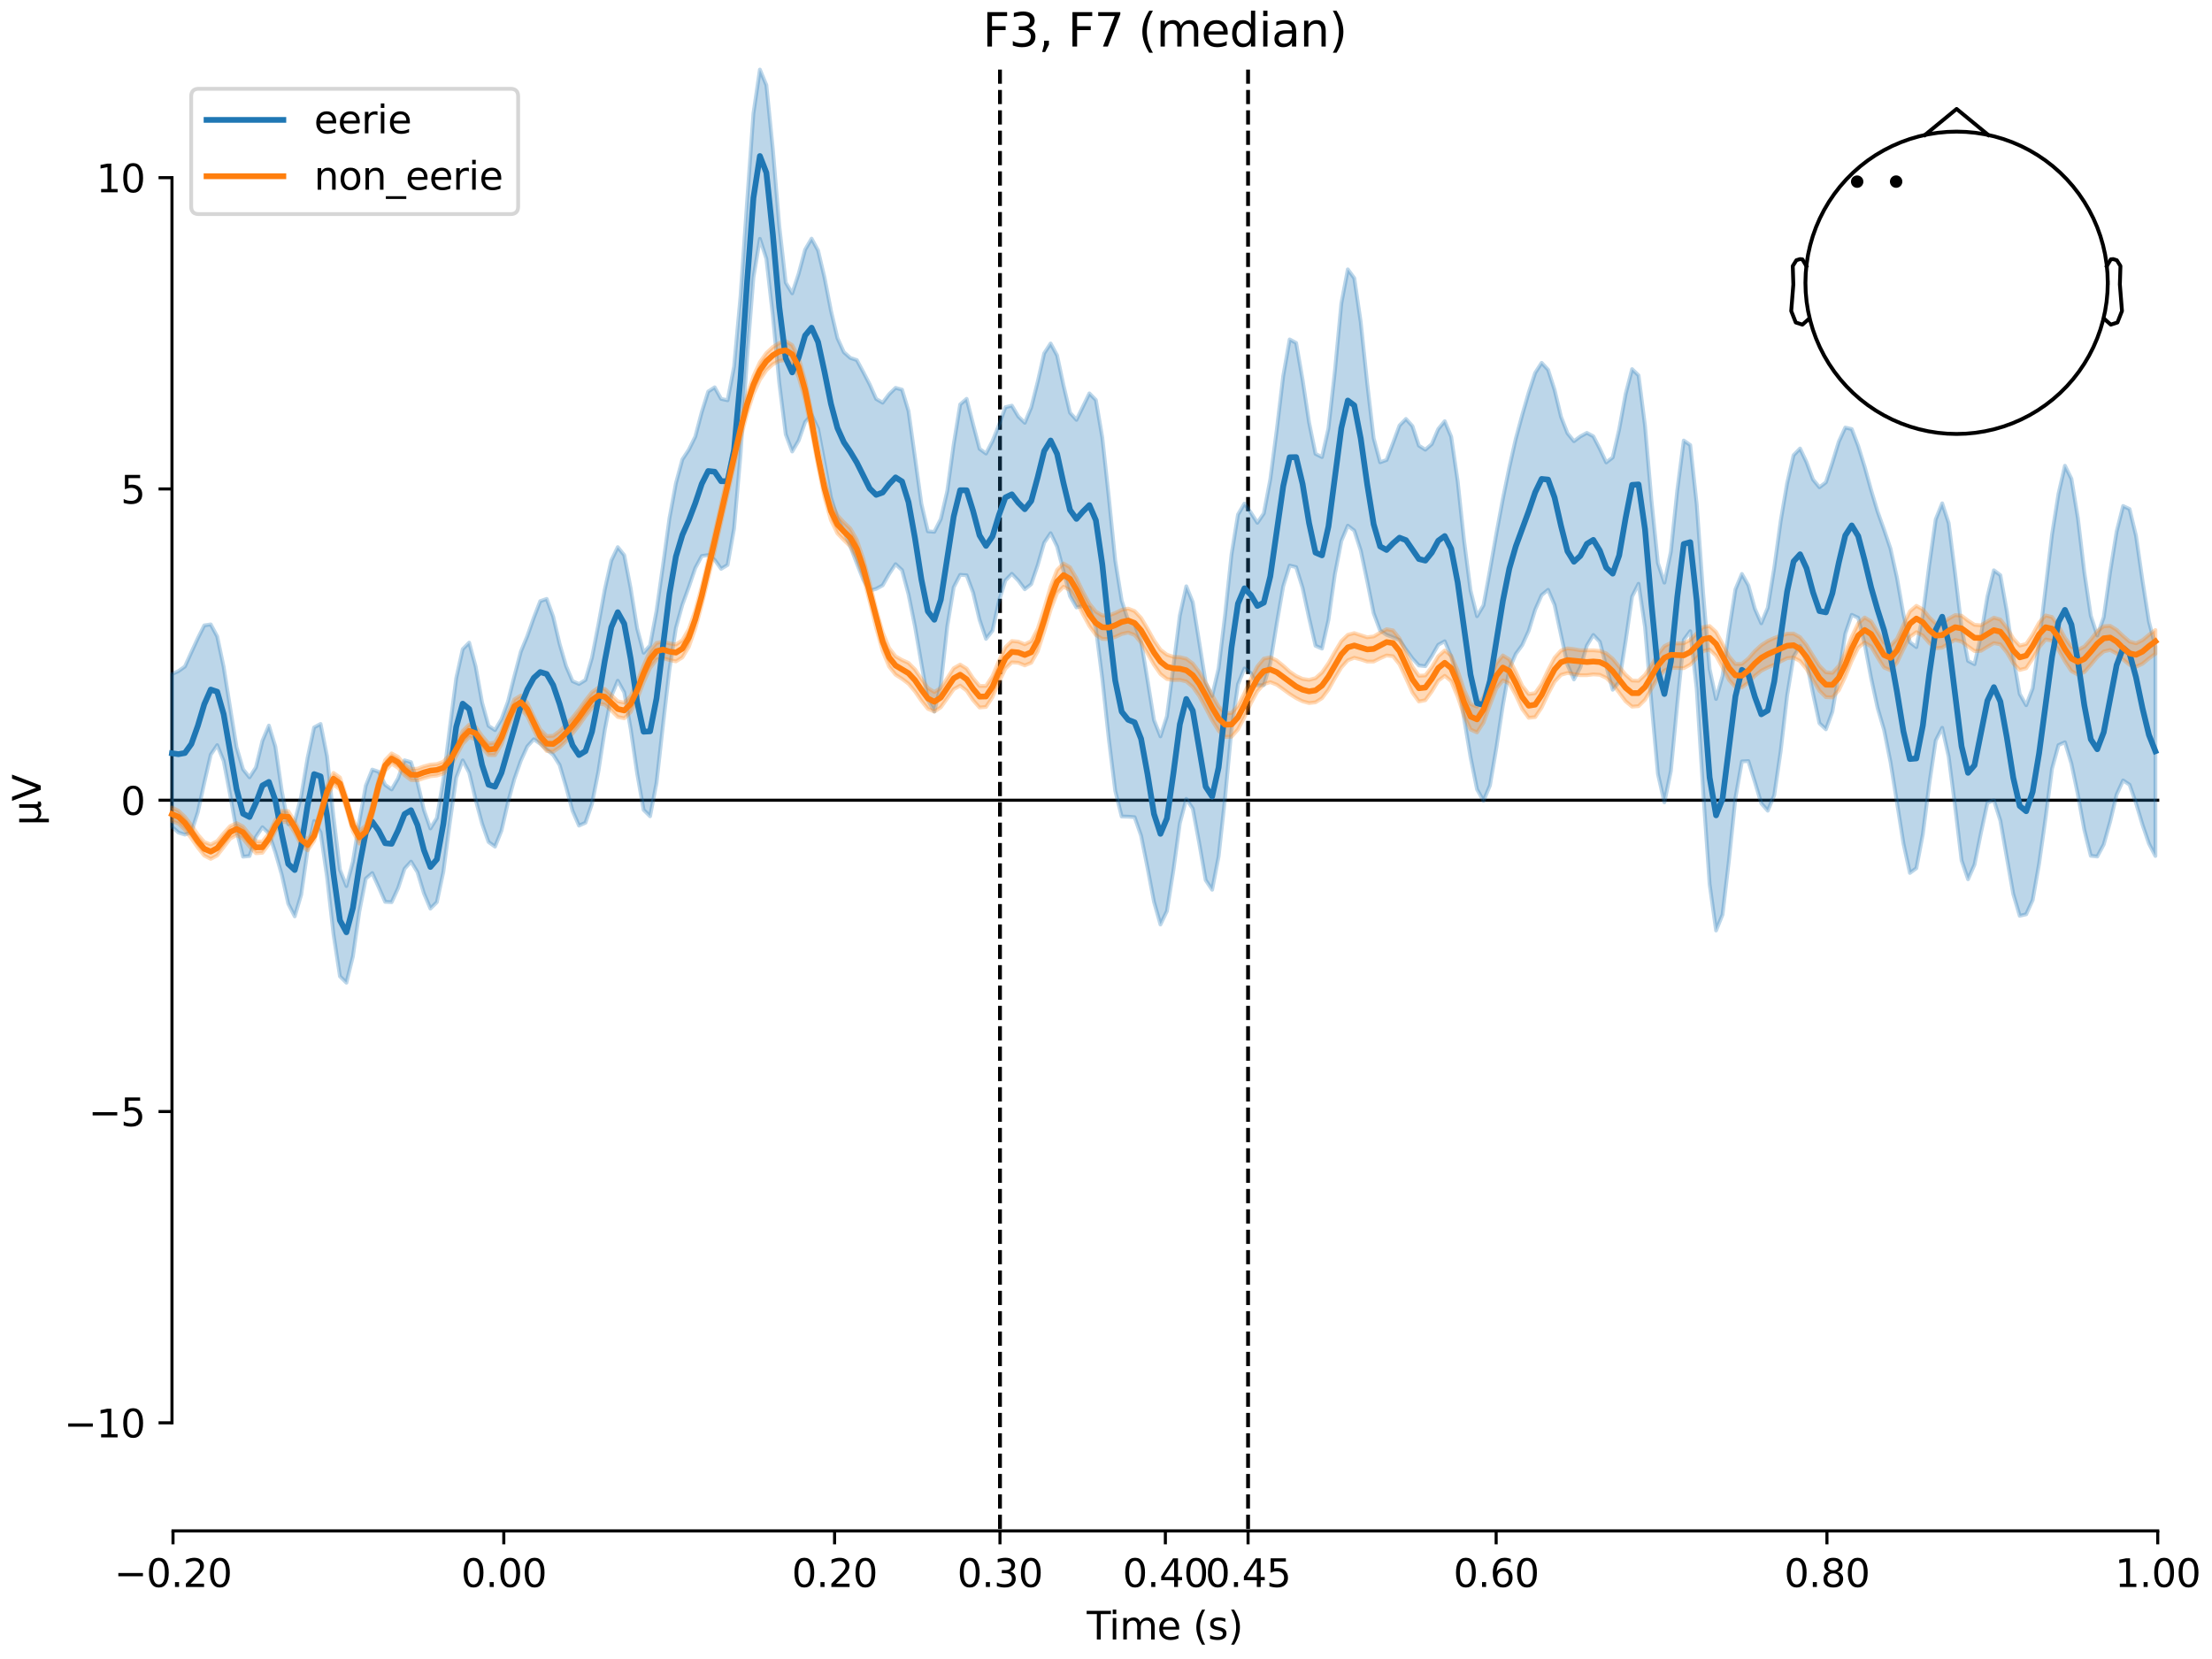 <?xml version="1.0" encoding="utf-8" standalone="no"?>
<!DOCTYPE svg PUBLIC "-//W3C//DTD SVG 1.1//EN"
  "http://www.w3.org/Graphics/SVG/1.1/DTD/svg11.dtd">
<svg xmlns:xlink="http://www.w3.org/1999/xlink" width="576pt" height="432pt" viewBox="0 0 576 432" xmlns="http://www.w3.org/2000/svg" version="1.1">
 <defs>
  <style type="text/css">*{stroke-linejoin: round; stroke-linecap: butt}</style>
 </defs>
 <g id="figure_1">
  <g id="patch_1">
   <path d="M 0 432 
L 576 432 
L 576 0 
L 0 0 
z
" style="fill: #ffffff"/>
  </g>
  <g id="axes_1">
   <g id="patch_2">
    <path d="M 44.783 398.644 
L 561.867 398.644 
L 561.867 18.118 
L 44.783 18.118 
L 44.783 398.644 
z
" style="fill: none; opacity: 0"/>
   </g>
   <g id="patch_3">
    <path d="M 44.783 370.491 
L 44.783 46.271 
" style="fill: none; stroke: #000000; stroke-width: 0.8; stroke-linejoin: miter; stroke-linecap: square"/>
   </g>
   <g id="LineCollection_1">
    <path d="M 260.392 18.118 
L 260.392 398.644 
" clip-path="url(#p247a72146e)" style="fill: none; stroke-dasharray: 3.7,1.6; stroke-dashoffset: 0; stroke: #000000"/>
    <path d="M 324.994 18.118 
L 324.994 398.644 
" clip-path="url(#p247a72146e)" style="fill: none; stroke-dasharray: 3.7,1.6; stroke-dashoffset: 0; stroke: #000000"/>
   </g>
   <g id="matplotlib.axis_1">
    <g id="xtick_1">
     <g id="line2d_1">
      <defs>
       <path id="mdd93144494" d="M 0 0 
L 0 3.5 
" style="stroke: #000000; stroke-width: 0.8"/>
      </defs>
      <g>
       <use xlink:href="#mdd93144494" x="45.052" y="398.644" style="stroke: #000000; stroke-width: 0.8"/>
      </g>
     </g>
     <g id="text_1">
      <!-- −0.20 -->
      <g transform="translate(29.73 413.242) scale(0.1 -0.1)">
       <defs>
        <path id="DejaVuSans-2212" d="M 678 2272 
L 4684 2272 
L 4684 1741 
L 678 1741 
L 678 2272 
z
" transform="scale(0.016)"/>
        <path id="DejaVuSans-30" d="M 2034 4250 
Q 1547 4250 1301 3770 
Q 1056 3291 1056 2328 
Q 1056 1369 1301 889 
Q 1547 409 2034 409 
Q 2525 409 2770 889 
Q 3016 1369 3016 2328 
Q 3016 3291 2770 3770 
Q 2525 4250 2034 4250 
z
M 2034 4750 
Q 2819 4750 3233 4129 
Q 3647 3509 3647 2328 
Q 3647 1150 3233 529 
Q 2819 -91 2034 -91 
Q 1250 -91 836 529 
Q 422 1150 422 2328 
Q 422 3509 836 4129 
Q 1250 4750 2034 4750 
z
" transform="scale(0.016)"/>
        <path id="DejaVuSans-2e" d="M 684 794 
L 1344 794 
L 1344 0 
L 684 0 
L 684 794 
z
" transform="scale(0.016)"/>
        <path id="DejaVuSans-32" d="M 1228 531 
L 3431 531 
L 3431 0 
L 469 0 
L 469 531 
Q 828 903 1448 1529 
Q 2069 2156 2228 2338 
Q 2531 2678 2651 2914 
Q 2772 3150 2772 3378 
Q 2772 3750 2511 3984 
Q 2250 4219 1831 4219 
Q 1534 4219 1204 4116 
Q 875 4013 500 3803 
L 500 4441 
Q 881 4594 1212 4672 
Q 1544 4750 1819 4750 
Q 2544 4750 2975 4387 
Q 3406 4025 3406 3419 
Q 3406 3131 3298 2873 
Q 3191 2616 2906 2266 
Q 2828 2175 2409 1742 
Q 1991 1309 1228 531 
z
" transform="scale(0.016)"/>
       </defs>
       <use xlink:href="#DejaVuSans-2212"/>
       <use xlink:href="#DejaVuSans-30" transform="translate(83.789 0)"/>
       <use xlink:href="#DejaVuSans-2e" transform="translate(147.412 0)"/>
       <use xlink:href="#DejaVuSans-32" transform="translate(179.199 0)"/>
       <use xlink:href="#DejaVuSans-30" transform="translate(242.822 0)"/>
      </g>
     </g>
    </g>
    <g id="xtick_2">
     <g id="line2d_2">
      <g>
       <use xlink:href="#mdd93144494" x="131.188" y="398.644" style="stroke: #000000; stroke-width: 0.8"/>
      </g>
     </g>
     <g id="text_2">
      <!-- 0.00 -->
      <g transform="translate(120.055 413.242) scale(0.1 -0.1)">
       <use xlink:href="#DejaVuSans-30"/>
       <use xlink:href="#DejaVuSans-2e" transform="translate(63.623 0)"/>
       <use xlink:href="#DejaVuSans-30" transform="translate(95.41 0)"/>
       <use xlink:href="#DejaVuSans-30" transform="translate(159.033 0)"/>
      </g>
     </g>
    </g>
    <g id="xtick_3">
     <g id="line2d_3">
      <g>
       <use xlink:href="#mdd93144494" x="217.324" y="398.644" style="stroke: #000000; stroke-width: 0.8"/>
      </g>
     </g>
     <g id="text_3">
      <!-- 0.20 -->
      <g transform="translate(206.191 413.242) scale(0.1 -0.1)">
       <use xlink:href="#DejaVuSans-30"/>
       <use xlink:href="#DejaVuSans-2e" transform="translate(63.623 0)"/>
       <use xlink:href="#DejaVuSans-32" transform="translate(95.41 0)"/>
       <use xlink:href="#DejaVuSans-30" transform="translate(159.033 0)"/>
      </g>
     </g>
    </g>
    <g id="xtick_4">
     <g id="line2d_4">
      <g>
       <use xlink:href="#mdd93144494" x="260.392" y="398.644" style="stroke: #000000; stroke-width: 0.8"/>
      </g>
     </g>
     <g id="text_4">
      <!-- 0.30 -->
      <g transform="translate(249.259 413.242) scale(0.1 -0.1)">
       <defs>
        <path id="DejaVuSans-33" d="M 2597 2516 
Q 3050 2419 3304 2112 
Q 3559 1806 3559 1356 
Q 3559 666 3084 287 
Q 2609 -91 1734 -91 
Q 1441 -91 1130 -33 
Q 819 25 488 141 
L 488 750 
Q 750 597 1062 519 
Q 1375 441 1716 441 
Q 2309 441 2620 675 
Q 2931 909 2931 1356 
Q 2931 1769 2642 2001 
Q 2353 2234 1838 2234 
L 1294 2234 
L 1294 2753 
L 1863 2753 
Q 2328 2753 2575 2939 
Q 2822 3125 2822 3475 
Q 2822 3834 2567 4026 
Q 2313 4219 1838 4219 
Q 1578 4219 1281 4162 
Q 984 4106 628 3988 
L 628 4550 
Q 988 4650 1302 4700 
Q 1616 4750 1894 4750 
Q 2613 4750 3031 4423 
Q 3450 4097 3450 3541 
Q 3450 3153 3228 2886 
Q 3006 2619 2597 2516 
z
" transform="scale(0.016)"/>
       </defs>
       <use xlink:href="#DejaVuSans-30"/>
       <use xlink:href="#DejaVuSans-2e" transform="translate(63.623 0)"/>
       <use xlink:href="#DejaVuSans-33" transform="translate(95.41 0)"/>
       <use xlink:href="#DejaVuSans-30" transform="translate(159.033 0)"/>
      </g>
     </g>
    </g>
    <g id="xtick_5">
     <g id="line2d_5">
      <g>
       <use xlink:href="#mdd93144494" x="303.46" y="398.644" style="stroke: #000000; stroke-width: 0.8"/>
      </g>
     </g>
     <g id="text_5">
      <!-- 0.40 -->
      <g transform="translate(292.327 413.242) scale(0.1 -0.1)">
       <defs>
        <path id="DejaVuSans-34" d="M 2419 4116 
L 825 1625 
L 2419 1625 
L 2419 4116 
z
M 2253 4666 
L 3047 4666 
L 3047 1625 
L 3713 1625 
L 3713 1100 
L 3047 1100 
L 3047 0 
L 2419 0 
L 2419 1100 
L 313 1100 
L 313 1709 
L 2253 4666 
z
" transform="scale(0.016)"/>
       </defs>
       <use xlink:href="#DejaVuSans-30"/>
       <use xlink:href="#DejaVuSans-2e" transform="translate(63.623 0)"/>
       <use xlink:href="#DejaVuSans-34" transform="translate(95.41 0)"/>
       <use xlink:href="#DejaVuSans-30" transform="translate(159.033 0)"/>
      </g>
     </g>
    </g>
    <g id="xtick_6">
     <g id="line2d_6">
      <g>
       <use xlink:href="#mdd93144494" x="324.994" y="398.644" style="stroke: #000000; stroke-width: 0.8"/>
      </g>
     </g>
     <g id="text_6">
      <!-- 0.45 -->
      <g transform="translate(313.861 413.242) scale(0.1 -0.1)">
       <defs>
        <path id="DejaVuSans-35" d="M 691 4666 
L 3169 4666 
L 3169 4134 
L 1269 4134 
L 1269 2991 
Q 1406 3038 1543 3061 
Q 1681 3084 1819 3084 
Q 2600 3084 3056 2656 
Q 3513 2228 3513 1497 
Q 3513 744 3044 326 
Q 2575 -91 1722 -91 
Q 1428 -91 1123 -41 
Q 819 9 494 109 
L 494 744 
Q 775 591 1075 516 
Q 1375 441 1709 441 
Q 2250 441 2565 725 
Q 2881 1009 2881 1497 
Q 2881 1984 2565 2268 
Q 2250 2553 1709 2553 
Q 1456 2553 1204 2497 
Q 953 2441 691 2322 
L 691 4666 
z
" transform="scale(0.016)"/>
       </defs>
       <use xlink:href="#DejaVuSans-30"/>
       <use xlink:href="#DejaVuSans-2e" transform="translate(63.623 0)"/>
       <use xlink:href="#DejaVuSans-34" transform="translate(95.41 0)"/>
       <use xlink:href="#DejaVuSans-35" transform="translate(159.033 0)"/>
      </g>
     </g>
    </g>
    <g id="xtick_7">
     <g id="line2d_7">
      <g>
       <use xlink:href="#mdd93144494" x="389.595" y="398.644" style="stroke: #000000; stroke-width: 0.8"/>
      </g>
     </g>
     <g id="text_7">
      <!-- 0.60 -->
      <g transform="translate(378.463 413.242) scale(0.1 -0.1)">
       <defs>
        <path id="DejaVuSans-36" d="M 2113 2584 
Q 1688 2584 1439 2293 
Q 1191 2003 1191 1497 
Q 1191 994 1439 701 
Q 1688 409 2113 409 
Q 2538 409 2786 701 
Q 3034 994 3034 1497 
Q 3034 2003 2786 2293 
Q 2538 2584 2113 2584 
z
M 3366 4563 
L 3366 3988 
Q 3128 4100 2886 4159 
Q 2644 4219 2406 4219 
Q 1781 4219 1451 3797 
Q 1122 3375 1075 2522 
Q 1259 2794 1537 2939 
Q 1816 3084 2150 3084 
Q 2853 3084 3261 2657 
Q 3669 2231 3669 1497 
Q 3669 778 3244 343 
Q 2819 -91 2113 -91 
Q 1303 -91 875 529 
Q 447 1150 447 2328 
Q 447 3434 972 4092 
Q 1497 4750 2381 4750 
Q 2619 4750 2861 4703 
Q 3103 4656 3366 4563 
z
" transform="scale(0.016)"/>
       </defs>
       <use xlink:href="#DejaVuSans-30"/>
       <use xlink:href="#DejaVuSans-2e" transform="translate(63.623 0)"/>
       <use xlink:href="#DejaVuSans-36" transform="translate(95.41 0)"/>
       <use xlink:href="#DejaVuSans-30" transform="translate(159.033 0)"/>
      </g>
     </g>
    </g>
    <g id="xtick_8">
     <g id="line2d_8">
      <g>
       <use xlink:href="#mdd93144494" x="475.731" y="398.644" style="stroke: #000000; stroke-width: 0.8"/>
      </g>
     </g>
     <g id="text_8">
      <!-- 0.80 -->
      <g transform="translate(464.598 413.242) scale(0.1 -0.1)">
       <defs>
        <path id="DejaVuSans-38" d="M 2034 2216 
Q 1584 2216 1326 1975 
Q 1069 1734 1069 1313 
Q 1069 891 1326 650 
Q 1584 409 2034 409 
Q 2484 409 2743 651 
Q 3003 894 3003 1313 
Q 3003 1734 2745 1975 
Q 2488 2216 2034 2216 
z
M 1403 2484 
Q 997 2584 770 2862 
Q 544 3141 544 3541 
Q 544 4100 942 4425 
Q 1341 4750 2034 4750 
Q 2731 4750 3128 4425 
Q 3525 4100 3525 3541 
Q 3525 3141 3298 2862 
Q 3072 2584 2669 2484 
Q 3125 2378 3379 2068 
Q 3634 1759 3634 1313 
Q 3634 634 3220 271 
Q 2806 -91 2034 -91 
Q 1263 -91 848 271 
Q 434 634 434 1313 
Q 434 1759 690 2068 
Q 947 2378 1403 2484 
z
M 1172 3481 
Q 1172 3119 1398 2916 
Q 1625 2713 2034 2713 
Q 2441 2713 2670 2916 
Q 2900 3119 2900 3481 
Q 2900 3844 2670 4047 
Q 2441 4250 2034 4250 
Q 1625 4250 1398 4047 
Q 1172 3844 1172 3481 
z
" transform="scale(0.016)"/>
       </defs>
       <use xlink:href="#DejaVuSans-30"/>
       <use xlink:href="#DejaVuSans-2e" transform="translate(63.623 0)"/>
       <use xlink:href="#DejaVuSans-38" transform="translate(95.41 0)"/>
       <use xlink:href="#DejaVuSans-30" transform="translate(159.033 0)"/>
      </g>
     </g>
    </g>
    <g id="xtick_9">
     <g id="line2d_9">
      <g>
       <use xlink:href="#mdd93144494" x="561.867" y="398.644" style="stroke: #000000; stroke-width: 0.8"/>
      </g>
     </g>
     <g id="text_9">
      <!-- 1.00 -->
      <g transform="translate(550.734 413.242) scale(0.1 -0.1)">
       <defs>
        <path id="DejaVuSans-31" d="M 794 531 
L 1825 531 
L 1825 4091 
L 703 3866 
L 703 4441 
L 1819 4666 
L 2450 4666 
L 2450 531 
L 3481 531 
L 3481 0 
L 794 0 
L 794 531 
z
" transform="scale(0.016)"/>
       </defs>
       <use xlink:href="#DejaVuSans-31"/>
       <use xlink:href="#DejaVuSans-2e" transform="translate(63.623 0)"/>
       <use xlink:href="#DejaVuSans-30" transform="translate(95.41 0)"/>
       <use xlink:href="#DejaVuSans-30" transform="translate(159.033 0)"/>
      </g>
     </g>
    </g>
    <g id="text_10">
     <!-- Time (s) -->
     <g transform="translate(282.996 426.92) scale(0.1 -0.1)">
      <defs>
       <path id="DejaVuSans-54" d="M -19 4666 
L 3928 4666 
L 3928 4134 
L 2272 4134 
L 2272 0 
L 1638 0 
L 1638 4134 
L -19 4134 
L -19 4666 
z
" transform="scale(0.016)"/>
       <path id="DejaVuSans-69" d="M 603 3500 
L 1178 3500 
L 1178 0 
L 603 0 
L 603 3500 
z
M 603 4863 
L 1178 4863 
L 1178 4134 
L 603 4134 
L 603 4863 
z
" transform="scale(0.016)"/>
       <path id="DejaVuSans-6d" d="M 3328 2828 
Q 3544 3216 3844 3400 
Q 4144 3584 4550 3584 
Q 5097 3584 5394 3201 
Q 5691 2819 5691 2113 
L 5691 0 
L 5113 0 
L 5113 2094 
Q 5113 2597 4934 2840 
Q 4756 3084 4391 3084 
Q 3944 3084 3684 2787 
Q 3425 2491 3425 1978 
L 3425 0 
L 2847 0 
L 2847 2094 
Q 2847 2600 2669 2842 
Q 2491 3084 2119 3084 
Q 1678 3084 1418 2786 
Q 1159 2488 1159 1978 
L 1159 0 
L 581 0 
L 581 3500 
L 1159 3500 
L 1159 2956 
Q 1356 3278 1631 3431 
Q 1906 3584 2284 3584 
Q 2666 3584 2933 3390 
Q 3200 3197 3328 2828 
z
" transform="scale(0.016)"/>
       <path id="DejaVuSans-65" d="M 3597 1894 
L 3597 1613 
L 953 1613 
Q 991 1019 1311 708 
Q 1631 397 2203 397 
Q 2534 397 2845 478 
Q 3156 559 3463 722 
L 3463 178 
Q 3153 47 2828 -22 
Q 2503 -91 2169 -91 
Q 1331 -91 842 396 
Q 353 884 353 1716 
Q 353 2575 817 3079 
Q 1281 3584 2069 3584 
Q 2775 3584 3186 3129 
Q 3597 2675 3597 1894 
z
M 3022 2063 
Q 3016 2534 2758 2815 
Q 2500 3097 2075 3097 
Q 1594 3097 1305 2825 
Q 1016 2553 972 2059 
L 3022 2063 
z
" transform="scale(0.016)"/>
       <path id="DejaVuSans-20" transform="scale(0.016)"/>
       <path id="DejaVuSans-28" d="M 1984 4856 
Q 1566 4138 1362 3434 
Q 1159 2731 1159 2009 
Q 1159 1288 1364 580 
Q 1569 -128 1984 -844 
L 1484 -844 
Q 1016 -109 783 600 
Q 550 1309 550 2009 
Q 550 2706 781 3412 
Q 1013 4119 1484 4856 
L 1984 4856 
z
" transform="scale(0.016)"/>
       <path id="DejaVuSans-73" d="M 2834 3397 
L 2834 2853 
Q 2591 2978 2328 3040 
Q 2066 3103 1784 3103 
Q 1356 3103 1142 2972 
Q 928 2841 928 2578 
Q 928 2378 1081 2264 
Q 1234 2150 1697 2047 
L 1894 2003 
Q 2506 1872 2764 1633 
Q 3022 1394 3022 966 
Q 3022 478 2636 193 
Q 2250 -91 1575 -91 
Q 1294 -91 989 -36 
Q 684 19 347 128 
L 347 722 
Q 666 556 975 473 
Q 1284 391 1588 391 
Q 1994 391 2212 530 
Q 2431 669 2431 922 
Q 2431 1156 2273 1281 
Q 2116 1406 1581 1522 
L 1381 1569 
Q 847 1681 609 1914 
Q 372 2147 372 2553 
Q 372 3047 722 3315 
Q 1072 3584 1716 3584 
Q 2034 3584 2315 3537 
Q 2597 3491 2834 3397 
z
" transform="scale(0.016)"/>
       <path id="DejaVuSans-29" d="M 513 4856 
L 1013 4856 
Q 1481 4119 1714 3412 
Q 1947 2706 1947 2009 
Q 1947 1309 1714 600 
Q 1481 -109 1013 -844 
L 513 -844 
Q 928 -128 1133 580 
Q 1338 1288 1338 2009 
Q 1338 2731 1133 3434 
Q 928 4138 513 4856 
z
" transform="scale(0.016)"/>
      </defs>
      <use xlink:href="#DejaVuSans-54"/>
      <use xlink:href="#DejaVuSans-69" transform="translate(57.959 0)"/>
      <use xlink:href="#DejaVuSans-6d" transform="translate(85.742 0)"/>
      <use xlink:href="#DejaVuSans-65" transform="translate(183.154 0)"/>
      <use xlink:href="#DejaVuSans-20" transform="translate(244.678 0)"/>
      <use xlink:href="#DejaVuSans-28" transform="translate(276.465 0)"/>
      <use xlink:href="#DejaVuSans-73" transform="translate(315.479 0)"/>
      <use xlink:href="#DejaVuSans-29" transform="translate(367.578 0)"/>
     </g>
    </g>
   </g>
   <g id="matplotlib.axis_2">
    <g id="ytick_1">
     <g id="line2d_10">
      <defs>
       <path id="m5f51456cd9" d="M 0 0 
L -3.5 0 
" style="stroke: #000000; stroke-width: 0.8"/>
      </defs>
      <g>
       <use xlink:href="#m5f51456cd9" x="44.783" y="370.491" style="stroke: #000000; stroke-width: 0.8"/>
      </g>
     </g>
     <g id="text_11">
      <!-- −10 -->
      <g transform="translate(16.678 374.29) scale(0.1 -0.1)">
       <use xlink:href="#DejaVuSans-2212"/>
       <use xlink:href="#DejaVuSans-31" transform="translate(83.789 0)"/>
       <use xlink:href="#DejaVuSans-30" transform="translate(147.412 0)"/>
      </g>
     </g>
    </g>
    <g id="ytick_2">
     <g id="line2d_11">
      <g>
       <use xlink:href="#m5f51456cd9" x="44.783" y="289.436" style="stroke: #000000; stroke-width: 0.8"/>
      </g>
     </g>
     <g id="text_12">
      <!-- −5 -->
      <g transform="translate(23.041 293.235) scale(0.1 -0.1)">
       <use xlink:href="#DejaVuSans-2212"/>
       <use xlink:href="#DejaVuSans-35" transform="translate(83.789 0)"/>
      </g>
     </g>
    </g>
    <g id="ytick_3">
     <g id="line2d_12">
      <g>
       <use xlink:href="#m5f51456cd9" x="44.783" y="208.381" style="stroke: #000000; stroke-width: 0.8"/>
      </g>
     </g>
     <g id="text_13">
      <!-- 0 -->
      <g transform="translate(31.421 212.18) scale(0.1 -0.1)">
       <use xlink:href="#DejaVuSans-30"/>
      </g>
     </g>
    </g>
    <g id="ytick_4">
     <g id="line2d_13">
      <g>
       <use xlink:href="#m5f51456cd9" x="44.783" y="127.326" style="stroke: #000000; stroke-width: 0.8"/>
      </g>
     </g>
     <g id="text_14">
      <!-- 5 -->
      <g transform="translate(31.421 131.125) scale(0.1 -0.1)">
       <use xlink:href="#DejaVuSans-35"/>
      </g>
     </g>
    </g>
    <g id="ytick_5">
     <g id="line2d_14">
      <g>
       <use xlink:href="#m5f51456cd9" x="44.783" y="46.271" style="stroke: #000000; stroke-width: 0.8"/>
      </g>
     </g>
     <g id="text_15">
      <!-- 10 -->
      <g transform="translate(25.058 50.07) scale(0.1 -0.1)">
       <use xlink:href="#DejaVuSans-31"/>
       <use xlink:href="#DejaVuSans-30" transform="translate(63.623 0)"/>
      </g>
     </g>
    </g>
    <g id="text_16">
     <!-- µV -->
     <g transform="translate(10.599 214.982) rotate(-90) scale(0.1 -0.1)">
      <defs>
       <path id="DejaVuSans-b5" d="M 544 -1331 
L 544 3500 
L 1119 3500 
L 1119 1325 
Q 1119 872 1334 640 
Q 1550 409 1972 409 
Q 2434 409 2667 671 
Q 2900 934 2900 1459 
L 2900 3500 
L 3475 3500 
L 3475 806 
Q 3475 619 3529 530 
Q 3584 441 3700 441 
Q 3728 441 3778 458 
Q 3828 475 3916 513 
L 3916 50 
Q 3788 -22 3673 -56 
Q 3559 -91 3450 -91 
Q 3234 -91 3106 31 
Q 2978 153 2931 403 
Q 2775 156 2548 32 
Q 2322 -91 2016 -91 
Q 1697 -91 1473 31 
Q 1250 153 1119 397 
L 1119 -1331 
L 544 -1331 
z
" transform="scale(0.016)"/>
       <path id="DejaVuSans-56" d="M 1831 0 
L 50 4666 
L 709 4666 
L 2188 738 
L 3669 4666 
L 4325 4666 
L 2547 0 
L 1831 0 
z
" transform="scale(0.016)"/>
      </defs>
      <use xlink:href="#DejaVuSans-b5"/>
      <use xlink:href="#DejaVuSans-56" transform="translate(63.623 0)"/>
     </g>
    </g>
   </g>
   <g id="patch_4">
    <path d="M 45.052 398.644 
L 561.867 398.644 
" style="fill: none; stroke: #000000; stroke-width: 0.8; stroke-linejoin: miter; stroke-linecap: square"/>
   </g>
   <g id="patch_5">
    <path d="M 44.783 208.381 
L 561.867 208.381 
" style="fill: none; stroke: #000000; stroke-width: 0.8; stroke-linejoin: miter; stroke-linecap: square"/>
   </g>
   <g id="text_17">
    <!-- F3, F7 (median) -->
    <g transform="translate(255.894 12.118) scale(0.12 -0.12)">
     <defs>
      <path id="DejaVuSans-46" d="M 628 4666 
L 3309 4666 
L 3309 4134 
L 1259 4134 
L 1259 2759 
L 3109 2759 
L 3109 2228 
L 1259 2228 
L 1259 0 
L 628 0 
L 628 4666 
z
" transform="scale(0.016)"/>
      <path id="DejaVuSans-2c" d="M 750 794 
L 1409 794 
L 1409 256 
L 897 -744 
L 494 -744 
L 750 256 
L 750 794 
z
" transform="scale(0.016)"/>
      <path id="DejaVuSans-37" d="M 525 4666 
L 3525 4666 
L 3525 4397 
L 1831 0 
L 1172 0 
L 2766 4134 
L 525 4134 
L 525 4666 
z
" transform="scale(0.016)"/>
      <path id="DejaVuSans-64" d="M 2906 2969 
L 2906 4863 
L 3481 4863 
L 3481 0 
L 2906 0 
L 2906 525 
Q 2725 213 2448 61 
Q 2172 -91 1784 -91 
Q 1150 -91 751 415 
Q 353 922 353 1747 
Q 353 2572 751 3078 
Q 1150 3584 1784 3584 
Q 2172 3584 2448 3432 
Q 2725 3281 2906 2969 
z
M 947 1747 
Q 947 1113 1208 752 
Q 1469 391 1925 391 
Q 2381 391 2643 752 
Q 2906 1113 2906 1747 
Q 2906 2381 2643 2742 
Q 2381 3103 1925 3103 
Q 1469 3103 1208 2742 
Q 947 2381 947 1747 
z
" transform="scale(0.016)"/>
      <path id="DejaVuSans-61" d="M 2194 1759 
Q 1497 1759 1228 1600 
Q 959 1441 959 1056 
Q 959 750 1161 570 
Q 1363 391 1709 391 
Q 2188 391 2477 730 
Q 2766 1069 2766 1631 
L 2766 1759 
L 2194 1759 
z
M 3341 1997 
L 3341 0 
L 2766 0 
L 2766 531 
Q 2569 213 2275 61 
Q 1981 -91 1556 -91 
Q 1019 -91 701 211 
Q 384 513 384 1019 
Q 384 1609 779 1909 
Q 1175 2209 1959 2209 
L 2766 2209 
L 2766 2266 
Q 2766 2663 2505 2880 
Q 2244 3097 1772 3097 
Q 1472 3097 1187 3025 
Q 903 2953 641 2809 
L 641 3341 
Q 956 3463 1253 3523 
Q 1550 3584 1831 3584 
Q 2591 3584 2966 3190 
Q 3341 2797 3341 1997 
z
" transform="scale(0.016)"/>
      <path id="DejaVuSans-6e" d="M 3513 2113 
L 3513 0 
L 2938 0 
L 2938 2094 
Q 2938 2591 2744 2837 
Q 2550 3084 2163 3084 
Q 1697 3084 1428 2787 
Q 1159 2491 1159 1978 
L 1159 0 
L 581 0 
L 581 3500 
L 1159 3500 
L 1159 2956 
Q 1366 3272 1645 3428 
Q 1925 3584 2291 3584 
Q 2894 3584 3203 3211 
Q 3513 2838 3513 2113 
z
" transform="scale(0.016)"/>
     </defs>
     <use xlink:href="#DejaVuSans-46"/>
     <use xlink:href="#DejaVuSans-33" transform="translate(57.52 0)"/>
     <use xlink:href="#DejaVuSans-2c" transform="translate(121.143 0)"/>
     <use xlink:href="#DejaVuSans-20" transform="translate(152.93 0)"/>
     <use xlink:href="#DejaVuSans-46" transform="translate(184.717 0)"/>
     <use xlink:href="#DejaVuSans-37" transform="translate(242.236 0)"/>
     <use xlink:href="#DejaVuSans-20" transform="translate(305.859 0)"/>
     <use xlink:href="#DejaVuSans-28" transform="translate(337.646 0)"/>
     <use xlink:href="#DejaVuSans-6d" transform="translate(376.66 0)"/>
     <use xlink:href="#DejaVuSans-65" transform="translate(474.072 0)"/>
     <use xlink:href="#DejaVuSans-64" transform="translate(535.596 0)"/>
     <use xlink:href="#DejaVuSans-69" transform="translate(599.072 0)"/>
     <use xlink:href="#DejaVuSans-61" transform="translate(626.855 0)"/>
     <use xlink:href="#DejaVuSans-6e" transform="translate(688.135 0)"/>
     <use xlink:href="#DejaVuSans-29" transform="translate(751.514 0)"/>
    </g>
   </g>
   <g id="legend_1">
    <g id="patch_6">
     <path d="M 51.783 55.753 
L 132.925 55.753 
Q 134.925 55.753 134.925 53.753 
L 134.925 25.118 
Q 134.925 23.118 132.925 23.118 
L 51.783 23.118 
Q 49.783 23.118 49.783 25.118 
L 49.783 53.753 
Q 49.783 55.753 51.783 55.753 
z
" style="fill: #ffffff; opacity: 0.8; stroke: #cccccc; stroke-linejoin: miter"/>
    </g>
    <g id="line2d_15">
     <path d="M 53.783 31.217 
L 63.783 31.217 
L 73.783 31.217 
" style="fill: none; stroke: #1f77b4; stroke-width: 1.5; stroke-linecap: square"/>
    </g>
    <g id="text_18">
     <!-- eerie -->
     <g transform="translate(81.783 34.717) scale(0.1 -0.1)">
      <defs>
       <path id="DejaVuSans-72" d="M 2631 2963 
Q 2534 3019 2420 3045 
Q 2306 3072 2169 3072 
Q 1681 3072 1420 2755 
Q 1159 2438 1159 1844 
L 1159 0 
L 581 0 
L 581 3500 
L 1159 3500 
L 1159 2956 
Q 1341 3275 1631 3429 
Q 1922 3584 2338 3584 
Q 2397 3584 2469 3576 
Q 2541 3569 2628 3553 
L 2631 2963 
z
" transform="scale(0.016)"/>
      </defs>
      <use xlink:href="#DejaVuSans-65"/>
      <use xlink:href="#DejaVuSans-65" transform="translate(61.523 0)"/>
      <use xlink:href="#DejaVuSans-72" transform="translate(123.047 0)"/>
      <use xlink:href="#DejaVuSans-69" transform="translate(164.16 0)"/>
      <use xlink:href="#DejaVuSans-65" transform="translate(191.943 0)"/>
     </g>
    </g>
    <g id="line2d_16">
     <path d="M 53.783 45.895 
L 63.783 45.895 
L 73.783 45.895 
" style="fill: none; stroke: #ff7f0e; stroke-width: 1.5; stroke-linecap: square"/>
    </g>
    <g id="text_19">
     <!-- non_eerie -->
     <g transform="translate(81.783 49.395) scale(0.1 -0.1)">
      <defs>
       <path id="DejaVuSans-6f" d="M 1959 3097 
Q 1497 3097 1228 2736 
Q 959 2375 959 1747 
Q 959 1119 1226 758 
Q 1494 397 1959 397 
Q 2419 397 2687 759 
Q 2956 1122 2956 1747 
Q 2956 2369 2687 2733 
Q 2419 3097 1959 3097 
z
M 1959 3584 
Q 2709 3584 3137 3096 
Q 3566 2609 3566 1747 
Q 3566 888 3137 398 
Q 2709 -91 1959 -91 
Q 1206 -91 779 398 
Q 353 888 353 1747 
Q 353 2609 779 3096 
Q 1206 3584 1959 3584 
z
" transform="scale(0.016)"/>
       <path id="DejaVuSans-5f" d="M 3263 -1063 
L 3263 -1509 
L -63 -1509 
L -63 -1063 
L 3263 -1063 
z
" transform="scale(0.016)"/>
      </defs>
      <use xlink:href="#DejaVuSans-6e"/>
      <use xlink:href="#DejaVuSans-6f" transform="translate(63.379 0)"/>
      <use xlink:href="#DejaVuSans-6e" transform="translate(124.561 0)"/>
      <use xlink:href="#DejaVuSans-5f" transform="translate(187.939 0)"/>
      <use xlink:href="#DejaVuSans-65" transform="translate(237.939 0)"/>
      <use xlink:href="#DejaVuSans-65" transform="translate(299.463 0)"/>
      <use xlink:href="#DejaVuSans-72" transform="translate(360.986 0)"/>
      <use xlink:href="#DejaVuSans-69" transform="translate(402.1 0)"/>
      <use xlink:href="#DejaVuSans-65" transform="translate(429.883 0)"/>
     </g>
    </g>
   </g>
   <g id="FillBetweenPolyCollection_1">
    <defs>
     <path id="m546be1c97f" d="M 44.783 -256.463 
L 44.783 -216.694 
L 46.465 -215.205 
L 48.148 -214.67 
L 49.83 -215.3 
L 51.512 -220.476 
L 53.195 -228.167 
L 54.877 -235.48 
L 56.559 -237.968 
L 58.242 -233.863 
L 59.924 -225.063 
L 61.606 -215.647 
L 63.289 -208.925 
L 64.971 -209.089 
L 66.653 -214.09 
L 68.336 -216.59 
L 70.018 -215.005 
L 71.7 -210.049 
L 73.383 -204.186 
L 75.065 -196.66 
L 76.748 -193.376 
L 78.43 -199.006 
L 80.112 -210.758 
L 81.795 -218.224 
L 83.477 -215.251 
L 85.159 -203.659 
L 86.842 -188.738 
L 88.524 -177.766 
L 90.206 -176.105 
L 91.889 -182.928 
L 93.571 -194.646 
L 95.253 -203.201 
L 96.936 -204.658 
L 98.618 -200.973 
L 100.3 -197.157 
L 101.983 -197.078 
L 103.665 -200.733 
L 105.347 -205.777 
L 107.03 -207.64 
L 108.712 -204.892 
L 110.394 -199.367 
L 112.077 -195.408 
L 113.759 -197.082 
L 115.441 -204.954 
L 117.124 -217.711 
L 118.806 -229.481 
L 120.488 -233.997 
L 122.171 -230.794 
L 123.853 -223.771 
L 125.535 -217.522 
L 127.218 -212.743 
L 128.9 -211.535 
L 130.582 -215.696 
L 132.265 -223.028 
L 133.947 -229.164 
L 135.629 -233.918 
L 137.312 -237.624 
L 138.994 -239.501 
L 140.676 -238.328 
L 142.359 -236.812 
L 144.041 -235.439 
L 145.723 -232.794 
L 147.406 -227.071 
L 149.088 -220.858 
L 150.77 -217.013 
L 152.453 -217.763 
L 154.135 -222.643 
L 155.817 -231.126 
L 157.5 -241.975 
L 159.182 -250.688 
L 160.864 -254.745 
L 162.547 -251.705 
L 164.229 -242.192 
L 165.912 -230.621 
L 167.594 -221.112 
L 169.276 -219.445 
L 170.959 -228.161 
L 172.641 -243.2 
L 174.323 -257.614 
L 176.006 -268.47 
L 177.688 -274.528 
L 179.37 -279.156 
L 181.053 -284.079 
L 182.735 -287.217 
L 184.417 -287.458 
L 186.1 -286.218 
L 187.782 -283.876 
L 189.464 -284.89 
L 191.147 -294.375 
L 192.829 -313.582 
L 194.511 -338.51 
L 196.194 -359.736 
L 197.876 -369.809 
L 199.558 -364.623 
L 201.241 -349.868 
L 202.923 -332.249 
L 204.605 -318.889 
L 206.288 -314.428 
L 207.97 -317.283 
L 209.652 -322.094 
L 211.335 -324.019 
L 213.017 -320.374 
L 214.699 -311.505 
L 216.382 -302.516 
L 218.064 -296.995 
L 219.746 -293.651 
L 221.429 -289.705 
L 223.111 -285.313 
L 224.793 -281.051 
L 226.476 -278.211 
L 228.158 -278.661 
L 229.84 -279.579 
L 231.523 -282.541 
L 233.205 -285.092 
L 234.887 -283.538 
L 236.57 -277.248 
L 238.252 -268.928 
L 239.934 -259.194 
L 241.617 -249.693 
L 243.299 -246.716 
L 244.981 -253.644 
L 246.664 -268.872 
L 248.346 -279.082 
L 250.028 -282.309 
L 251.711 -282.198 
L 253.393 -277.676 
L 255.076 -270.616 
L 256.758 -265.642 
L 258.44 -267.77 
L 260.123 -275.487 
L 261.805 -280.85 
L 263.487 -282.579 
L 265.17 -280.814 
L 266.852 -278.558 
L 268.534 -279.889 
L 270.217 -284.832 
L 271.899 -290.661 
L 273.581 -293.16 
L 275.264 -289.67 
L 276.946 -283.279 
L 278.628 -276.753 
L 280.311 -273.823 
L 281.993 -274.25 
L 283.675 -273.74 
L 285.358 -268.417 
L 287.04 -255.263 
L 288.722 -239.664 
L 290.405 -226.075 
L 292.087 -219.383 
L 293.769 -219.339 
L 295.452 -219.204 
L 297.134 -214.4 
L 298.816 -206.016 
L 300.499 -197.16 
L 302.181 -191.266 
L 303.863 -194.756 
L 305.546 -205.359 
L 307.228 -217.626 
L 308.91 -223.976 
L 310.593 -221.439 
L 312.275 -212.445 
L 313.957 -202.818 
L 315.64 -200.306 
L 317.322 -208.981 
L 319.004 -224.237 
L 320.687 -242.115 
L 322.369 -253.821 
L 324.051 -257.919 
L 325.734 -256.701 
L 327.416 -253.517 
L 329.098 -253.598 
L 330.781 -259.248 
L 332.463 -269.614 
L 334.145 -279.312 
L 335.828 -284.723 
L 337.51 -284.318 
L 339.192 -278.915 
L 340.875 -271.1 
L 342.557 -263.84 
L 344.239 -263.107 
L 345.922 -270.559 
L 347.604 -282.485 
L 349.287 -291.11 
L 350.969 -295.113 
L 352.651 -293.842 
L 354.334 -288.661 
L 356.016 -280.69 
L 357.698 -272.324 
L 359.381 -267.816 
L 361.063 -266.687 
L 362.745 -266.031 
L 364.428 -265.325 
L 366.11 -262.884 
L 367.792 -260.548 
L 369.475 -258.713 
L 371.157 -258.522 
L 372.839 -261.154 
L 374.522 -264.104 
L 376.204 -265.018 
L 377.886 -260.999 
L 379.569 -254.828 
L 381.251 -244.863 
L 382.933 -234.829 
L 384.616 -226.453 
L 386.298 -223.488 
L 387.98 -227.465 
L 389.663 -237.355 
L 391.345 -248.371 
L 393.027 -257.843 
L 394.71 -261.719 
L 396.392 -264.033 
L 398.074 -267.747 
L 399.757 -273.224 
L 401.439 -277.035 
L 403.121 -278.412 
L 404.804 -274.493 
L 406.486 -266.652 
L 408.168 -258.868 
L 409.851 -255.074 
L 411.533 -258.231 
L 413.215 -263.876 
L 414.898 -266.656 
L 416.58 -264.885 
L 418.262 -258.509 
L 419.945 -252.386 
L 421.627 -254.457 
L 423.309 -265.045 
L 424.992 -276.644 
L 426.674 -279.986 
L 428.356 -268.744 
L 430.039 -248.909 
L 431.721 -230.47 
L 433.403 -223.062 
L 435.086 -231.206 
L 436.768 -248.788 
L 438.451 -265.366 
L 440.133 -267.643 
L 441.815 -252.628 
L 443.498 -225.994 
L 445.18 -201.788 
L 446.862 -189.7 
L 448.545 -193.835 
L 450.227 -208.077 
L 451.909 -224.24 
L 453.592 -233.729 
L 455.274 -233.82 
L 456.956 -228.401 
L 458.639 -222.795 
L 460.321 -220.898 
L 462.003 -224.919 
L 463.686 -236.4 
L 465.368 -250.894 
L 467.05 -261.041 
L 468.733 -263.77 
L 470.415 -259.648 
L 472.097 -251.439 
L 473.78 -243.668 
L 475.462 -242.088 
L 477.144 -246.663 
L 478.827 -256.41 
L 480.509 -266.98 
L 482.191 -271.906 
L 483.874 -271.116 
L 485.556 -264.29 
L 487.238 -255.443 
L 488.921 -247.671 
L 490.603 -241.945 
L 492.285 -233.564 
L 493.968 -223.051 
L 495.65 -212.398 
L 497.332 -204.692 
L 499.015 -205.917 
L 500.697 -214.754 
L 502.379 -227.851 
L 504.062 -239.169 
L 505.744 -242.491 
L 507.426 -234.971 
L 509.109 -221.988 
L 510.791 -207.95 
L 512.473 -203.043 
L 514.156 -206.839 
L 515.838 -215.133 
L 517.52 -222.933 
L 519.203 -223.611 
L 520.885 -218.329 
L 522.567 -208.723 
L 524.25 -199.198 
L 525.932 -193.524 
L 527.615 -193.926 
L 529.297 -197.601 
L 530.979 -207.131 
L 532.662 -219 
L 534.344 -231.824 
L 536.026 -237.978 
L 537.709 -238.728 
L 539.391 -233.153 
L 541.073 -225.113 
L 542.756 -215.898 
L 544.438 -209.152 
L 546.12 -208.962 
L 547.803 -212.089 
L 549.485 -218.066 
L 551.167 -225.092 
L 552.85 -228.777 
L 554.532 -227.667 
L 556.214 -222.86 
L 557.897 -217.259 
L 559.579 -212.328 
L 561.261 -209.104 
L 561.261 -263.647 
L 561.261 -263.647 
L 559.579 -270.127 
L 557.897 -280.833 
L 556.214 -292.472 
L 554.532 -299.444 
L 552.85 -300.24 
L 551.167 -293.575 
L 549.485 -283.142 
L 547.803 -271.262 
L 546.12 -266.515 
L 544.438 -271.687 
L 542.756 -282.968 
L 541.073 -297.112 
L 539.391 -307.335 
L 537.709 -310.722 
L 536.026 -303.418 
L 534.344 -292.817 
L 532.662 -278.846 
L 530.979 -264.88 
L 529.297 -252.776 
L 527.615 -248.362 
L 525.932 -251.291 
L 524.25 -260.965 
L 522.567 -272.838 
L 520.885 -282.232 
L 519.203 -283.499 
L 517.52 -276.658 
L 515.838 -266.522 
L 514.156 -259.046 
L 512.473 -259.915 
L 510.791 -268.566 
L 509.109 -282.648 
L 507.426 -295.802 
L 505.744 -300.935 
L 504.062 -296.787 
L 502.379 -284.916 
L 500.697 -271.802 
L 499.015 -263.489 
L 497.332 -264.757 
L 495.65 -272.041 
L 493.968 -281.524 
L 492.285 -289.122 
L 490.603 -294.106 
L 488.921 -298.785 
L 487.238 -304.382 
L 485.556 -310.448 
L 483.874 -315.875 
L 482.191 -320.276 
L 480.509 -320.667 
L 478.827 -317.014 
L 477.144 -311.53 
L 475.462 -306.406 
L 473.78 -305.116 
L 472.097 -307.146 
L 470.415 -311.644 
L 468.733 -315.21 
L 467.05 -313.475 
L 465.368 -306.18 
L 463.686 -296.311 
L 462.003 -284.111 
L 460.321 -273.743 
L 458.639 -269.691 
L 456.956 -273.496 
L 455.274 -279.577 
L 453.592 -282.545 
L 451.909 -278.557 
L 450.227 -267.851 
L 448.545 -255.994 
L 446.862 -249.995 
L 445.18 -257.788 
L 443.498 -277.52 
L 441.815 -300.754 
L 440.133 -316.107 
L 438.451 -317.29 
L 436.768 -304.373 
L 435.086 -288.316 
L 433.403 -280.274 
L 431.721 -285.371 
L 430.039 -301.684 
L 428.356 -321.141 
L 426.674 -334.255 
L 424.992 -335.876 
L 423.309 -329.378 
L 421.627 -320.178 
L 419.945 -312.888 
L 418.262 -311.583 
L 416.58 -315.159 
L 414.898 -318.389 
L 413.215 -319.279 
L 411.533 -318.363 
L 409.851 -317.113 
L 408.168 -319.176 
L 406.486 -323.49 
L 404.804 -330.486 
L 403.121 -335.714 
L 401.439 -337.52 
L 399.757 -334.906 
L 398.074 -329.793 
L 396.392 -323.981 
L 394.71 -317.758 
L 393.027 -310.315 
L 391.345 -302.128 
L 389.663 -293.107 
L 387.98 -283.562 
L 386.298 -274.388 
L 384.616 -271.539 
L 382.933 -278.22 
L 381.251 -291.158 
L 379.569 -306.739 
L 377.886 -318.291 
L 376.204 -322.326 
L 374.522 -320.284 
L 372.839 -316.371 
L 371.157 -314.898 
L 369.475 -315.964 
L 367.792 -321.057 
L 366.11 -322.909 
L 364.428 -321.202 
L 362.745 -316.643 
L 361.063 -312.221 
L 359.381 -311.624 
L 357.698 -317.892 
L 356.016 -332.195 
L 354.334 -348.099 
L 352.651 -359.564 
L 350.969 -361.853 
L 349.287 -353.007 
L 347.604 -335.356 
L 345.922 -320.461 
L 344.239 -312.978 
L 342.557 -313.822 
L 340.875 -322.005 
L 339.192 -333.116 
L 337.51 -342.706 
L 335.828 -343.611 
L 334.145 -334.052 
L 332.463 -320.026 
L 330.781 -307.18 
L 329.098 -298.316 
L 327.416 -295.869 
L 325.734 -298.492 
L 324.051 -300.873 
L 322.369 -298.019 
L 320.687 -287.623 
L 319.004 -271.841 
L 317.322 -257.982 
L 315.64 -250.77 
L 313.957 -254.253 
L 312.275 -264.772 
L 310.593 -275.182 
L 308.91 -279.328 
L 307.228 -271.719 
L 305.546 -258.394 
L 303.863 -245.472 
L 302.181 -240.247 
L 300.499 -244.485 
L 298.816 -254.866 
L 297.134 -264.992 
L 295.452 -269.397 
L 293.769 -270.455 
L 292.087 -275.603 
L 290.405 -286.031 
L 288.722 -302.614 
L 287.04 -318.039 
L 285.358 -327.847 
L 283.675 -329.561 
L 281.993 -326.107 
L 280.311 -322.666 
L 278.628 -324.54 
L 276.946 -331.611 
L 275.264 -339.457 
L 273.581 -342.562 
L 271.899 -339.983 
L 270.217 -332.59 
L 268.534 -325.921 
L 266.852 -321.9 
L 265.17 -323.548 
L 263.487 -326.366 
L 261.805 -325.957 
L 260.123 -321.309 
L 258.44 -317.127 
L 256.758 -313.903 
L 255.076 -315.125 
L 253.393 -321.514 
L 251.711 -328.146 
L 250.028 -326.686 
L 248.346 -316.33 
L 246.664 -304.132 
L 244.981 -296.844 
L 243.299 -293.518 
L 241.617 -293.647 
L 239.934 -300.794 
L 238.252 -312.934 
L 236.57 -324.963 
L 234.887 -330.542 
L 233.205 -331 
L 231.523 -329.354 
L 229.84 -327.139 
L 228.158 -328.111 
L 226.476 -331.885 
L 224.793 -335.126 
L 223.111 -338.236 
L 221.429 -338.794 
L 219.746 -340.288 
L 218.064 -343.965 
L 216.382 -351.112 
L 214.699 -359.735 
L 213.017 -366.788 
L 211.335 -369.855 
L 209.652 -366.989 
L 207.97 -360.719 
L 206.288 -355.615 
L 204.605 -358.4 
L 202.923 -373.144 
L 201.241 -393.19 
L 199.558 -409.85 
L 197.876 -413.882 
L 196.194 -402.466 
L 194.511 -379.042 
L 192.829 -354.81 
L 191.147 -336.501 
L 189.464 -327.766 
L 187.782 -328.134 
L 186.1 -331.147 
L 184.417 -330.041 
L 182.735 -324.694 
L 181.053 -318.307 
L 179.37 -314.908 
L 177.688 -312.36 
L 176.006 -306.146 
L 174.323 -297.039 
L 172.641 -284.78 
L 170.959 -272.933 
L 169.276 -263.951 
L 167.594 -262.029 
L 165.912 -268.357 
L 164.229 -278.765 
L 162.547 -287.443 
L 160.864 -289.531 
L 159.182 -286.033 
L 157.5 -278.555 
L 155.817 -269.321 
L 154.135 -260.676 
L 152.453 -254.933 
L 150.77 -253.895 
L 149.088 -254.623 
L 147.406 -258.559 
L 145.723 -264.32 
L 144.041 -271.457 
L 142.359 -276.043 
L 140.676 -275.46 
L 138.994 -271.144 
L 137.312 -266.38 
L 135.629 -262.329 
L 133.947 -255.954 
L 132.265 -249.282 
L 130.582 -244.73 
L 128.9 -241.879 
L 127.218 -242.994 
L 125.535 -249.057 
L 123.853 -258.464 
L 122.171 -264.663 
L 120.488 -262.957 
L 118.806 -255.416 
L 117.124 -242.373 
L 115.441 -228.915 
L 113.759 -219.005 
L 112.077 -216.267 
L 110.394 -221.082 
L 108.712 -228.277 
L 107.03 -233.539 
L 105.347 -234.02 
L 103.665 -229.326 
L 101.983 -226.431 
L 100.3 -227.623 
L 98.618 -231.031 
L 96.936 -231.604 
L 95.253 -227.409 
L 93.571 -218.126 
L 91.889 -207.599 
L 90.206 -201.27 
L 88.524 -205.51 
L 86.842 -219.336 
L 85.159 -235.059 
L 83.477 -243.486 
L 81.795 -242.586 
L 80.112 -234.746 
L 78.43 -224.668 
L 76.748 -218.061 
L 75.065 -217.372 
L 73.383 -226.001 
L 71.7 -237.596 
L 70.018 -243.066 
L 68.336 -239.107 
L 66.653 -232.19 
L 64.971 -229.584 
L 63.289 -231.684 
L 61.606 -237.397 
L 59.924 -247.719 
L 58.242 -258.321 
L 56.559 -266.274 
L 54.877 -269.408 
L 53.195 -269.152 
L 51.512 -265.802 
L 49.83 -262.148 
L 48.148 -258.44 
L 46.465 -257.239 
L 44.783 -256.463 
z
" style="stroke: #1f77b4; stroke-opacity: 0.3"/>
    </defs>
    <g>
     <use xlink:href="#m546be1c97f" x="0" y="432" style="fill: #1f77b4; fill-opacity: 0.3; stroke: #1f77b4; stroke-opacity: 0.3"/>
    </g>
   </g>
   <g id="FillBetweenPolyCollection_2">
    <defs>
     <path id="m3784753e1c" d="M 44.783 -221.732 
L 44.783 -218.22 
L 46.465 -217.57 
L 48.148 -215.941 
L 49.83 -213.708 
L 51.512 -211.303 
L 53.195 -209.205 
L 54.877 -208.344 
L 56.559 -209.231 
L 58.242 -211.393 
L 59.924 -213.608 
L 61.606 -214.571 
L 63.289 -213.635 
L 64.971 -211.568 
L 66.653 -209.817 
L 68.336 -209.945 
L 70.018 -212.226 
L 71.7 -215.63 
L 73.383 -218.019 
L 75.065 -217.854 
L 76.748 -215.13 
L 78.43 -211.904 
L 80.112 -210.584 
L 81.795 -213.056 
L 83.477 -218.537 
L 85.159 -224.481 
L 86.842 -227.752 
L 88.524 -226.468 
L 90.206 -221.383 
L 91.889 -215.514 
L 93.571 -212.324 
L 95.253 -213.858 
L 96.936 -219.338 
L 98.618 -226.213 
L 100.3 -231.315 
L 101.983 -233.127 
L 103.665 -232.052 
L 105.347 -230.15 
L 107.03 -228.875 
L 108.712 -228.802 
L 110.394 -229.377 
L 112.077 -229.858 
L 113.759 -230.037 
L 115.441 -230.569 
L 117.124 -232.187 
L 118.806 -235.193 
L 120.488 -238.294 
L 122.171 -240.063 
L 123.853 -239.462 
L 125.535 -237.296 
L 127.218 -235.384 
L 128.9 -235.364 
L 130.582 -238.169 
L 132.265 -242.6 
L 133.947 -246.243 
L 135.629 -247.367 
L 137.312 -245.521 
L 138.994 -241.933 
L 140.676 -238.51 
L 142.359 -236.442 
L 144.041 -236.242 
L 145.723 -237.406 
L 147.406 -238.994 
L 149.088 -240.992 
L 150.77 -243.125 
L 152.453 -245.498 
L 154.135 -247.628 
L 155.817 -248.773 
L 157.5 -248.541 
L 159.182 -247.022 
L 160.864 -245.308 
L 162.547 -244.96 
L 164.229 -246.583 
L 165.912 -250.026 
L 167.594 -254.329 
L 169.276 -258.034 
L 170.959 -260.236 
L 172.641 -260.632 
L 174.323 -260.133 
L 176.006 -259.774 
L 177.688 -260.805 
L 179.37 -263.576 
L 181.053 -268.308 
L 182.735 -274.488 
L 184.417 -281.386 
L 186.1 -288.58 
L 187.782 -296.044 
L 189.464 -303.329 
L 191.147 -310.667 
L 192.829 -317.793 
L 194.511 -324.265 
L 196.194 -329.468 
L 197.876 -333.116 
L 199.558 -335.592 
L 201.241 -337.142 
L 202.923 -338.036 
L 204.605 -338.26 
L 206.288 -337.201 
L 207.97 -333.808 
L 209.652 -327.859 
L 211.335 -319.681 
L 213.017 -310.608 
L 214.699 -302.486 
L 216.382 -296.513 
L 218.064 -293.108 
L 219.746 -291.353 
L 221.429 -289.709 
L 223.111 -286.727 
L 224.793 -281.843 
L 226.476 -275.338 
L 228.158 -268.456 
L 229.84 -262.459 
L 231.523 -258.417 
L 233.205 -256.312 
L 234.887 -255.227 
L 236.57 -253.956 
L 238.252 -251.968 
L 239.934 -249.519 
L 241.617 -247.421 
L 243.299 -246.703 
L 244.981 -247.821 
L 246.664 -250.156 
L 248.346 -252.528 
L 250.028 -253.461 
L 251.711 -252.15 
L 253.393 -249.663 
L 255.076 -247.766 
L 256.758 -247.915 
L 258.44 -250.454 
L 260.123 -254.392 
L 261.805 -257.906 
L 263.487 -259.52 
L 265.17 -259.411 
L 266.852 -258.732 
L 268.534 -259.421 
L 270.217 -262.385 
L 271.899 -267.552 
L 273.581 -273.205 
L 275.264 -277.565 
L 276.946 -279.224 
L 278.628 -278.324 
L 280.311 -275.486 
L 281.993 -272.064 
L 283.675 -268.982 
L 285.358 -266.672 
L 287.04 -265.629 
L 288.722 -265.604 
L 290.405 -266.142 
L 292.087 -266.9 
L 293.769 -267.291 
L 295.452 -266.646 
L 297.134 -264.655 
L 298.816 -261.856 
L 300.499 -258.891 
L 302.181 -256.486 
L 303.863 -255.171 
L 305.546 -254.911 
L 307.228 -254.953 
L 308.91 -254.546 
L 310.593 -253.15 
L 312.275 -250.781 
L 313.957 -247.673 
L 315.64 -244.43 
L 317.322 -241.724 
L 319.004 -240.117 
L 320.687 -240.166 
L 322.369 -242.069 
L 324.051 -245.253 
L 325.734 -248.915 
L 327.416 -251.989 
L 329.098 -253.849 
L 330.781 -254.377 
L 332.463 -253.708 
L 334.145 -252.506 
L 335.828 -251.282 
L 337.51 -250.211 
L 339.192 -249.379 
L 340.875 -248.92 
L 342.557 -249.12 
L 344.239 -250.188 
L 345.922 -252.411 
L 347.604 -255.415 
L 349.287 -258.198 
L 350.969 -260.068 
L 352.651 -260.712 
L 354.334 -260.28 
L 356.016 -259.727 
L 357.698 -259.728 
L 359.381 -260.581 
L 361.063 -261.318 
L 362.745 -261.118 
L 364.428 -259.009 
L 366.11 -255.397 
L 367.792 -251.639 
L 369.475 -249.329 
L 371.157 -249.671 
L 372.839 -251.947 
L 374.522 -254.742 
L 376.204 -256.021 
L 377.886 -254.619 
L 379.569 -250.596 
L 381.251 -245.646 
L 382.933 -242.04 
L 384.616 -241.287 
L 386.298 -243.845 
L 387.98 -248.405 
L 389.663 -252.748 
L 391.345 -254.834 
L 393.027 -254.052 
L 394.71 -250.966 
L 396.392 -247.349 
L 398.074 -245.088 
L 399.757 -245.264 
L 401.439 -247.757 
L 403.121 -251.324 
L 404.804 -254.468 
L 406.486 -256.275 
L 408.168 -256.75 
L 409.851 -256.48 
L 411.533 -256.175 
L 413.215 -256.18 
L 414.898 -256.388 
L 416.58 -256.285 
L 418.262 -255.483 
L 419.945 -253.862 
L 421.627 -251.634 
L 423.309 -249.389 
L 424.992 -247.99 
L 426.674 -248.116 
L 428.356 -249.788 
L 430.039 -252.663 
L 431.721 -255.519 
L 433.403 -257.41 
L 435.086 -258.11 
L 436.768 -258.056 
L 438.451 -258.009 
L 440.133 -258.927 
L 441.815 -260.683 
L 443.498 -262.46 
L 445.18 -262.841 
L 446.862 -261.259 
L 448.545 -258.22 
L 450.227 -254.956 
L 451.909 -253.068 
L 453.592 -253.03 
L 455.274 -254.27 
L 456.956 -256.016 
L 458.639 -257.34 
L 460.321 -258.191 
L 462.003 -258.917 
L 463.686 -259.783 
L 465.368 -260.611 
L 467.05 -260.764 
L 468.733 -259.864 
L 470.415 -257.793 
L 472.097 -254.911 
L 473.78 -252.143 
L 475.462 -250.464 
L 477.144 -250.387 
L 478.827 -252.277 
L 480.509 -255.767 
L 482.191 -259.894 
L 483.874 -263.34 
L 485.556 -264.715 
L 487.238 -263.647 
L 488.921 -260.806 
L 490.603 -258.178 
L 492.285 -257.454 
L 493.968 -259.454 
L 495.65 -262.952 
L 497.332 -266.169 
L 499.015 -267.38 
L 500.697 -266.512 
L 502.379 -264.587 
L 504.062 -263.181 
L 505.744 -263.356 
L 507.426 -264.505 
L 509.109 -265.36 
L 510.791 -264.945 
L 512.473 -263.667 
L 514.156 -262.471 
L 515.838 -262.522 
L 517.52 -263.578 
L 519.203 -264.528 
L 520.885 -264.219 
L 522.567 -262.139 
L 524.25 -259.299 
L 525.932 -257.542 
L 527.615 -257.988 
L 529.297 -260.496 
L 530.979 -263.447 
L 532.662 -265.481 
L 534.344 -265.158 
L 536.026 -262.773 
L 537.709 -259.783 
L 539.391 -257.257 
L 541.073 -256.322 
L 542.756 -256.982 
L 544.438 -258.88 
L 546.12 -260.922 
L 547.803 -262.359 
L 549.485 -262.746 
L 551.167 -261.843 
L 552.85 -260.277 
L 554.532 -258.882 
L 556.214 -258.375 
L 557.897 -259.138 
L 559.579 -260.539 
L 561.261 -261.762 
L 561.261 -267.948 
L 561.261 -267.948 
L 559.579 -266.7 
L 557.897 -265.293 
L 556.214 -264.49 
L 554.532 -264.94 
L 552.85 -266.397 
L 551.167 -267.995 
L 549.485 -269.034 
L 547.803 -268.924 
L 546.12 -267.639 
L 544.438 -265.478 
L 542.756 -263.643 
L 541.073 -262.787 
L 539.391 -263.613 
L 537.709 -265.929 
L 536.026 -268.99 
L 534.344 -271.329 
L 532.662 -271.743 
L 530.979 -269.868 
L 529.297 -266.791 
L 527.615 -264.316 
L 525.932 -263.891 
L 524.25 -265.739 
L 522.567 -268.548 
L 520.885 -270.675 
L 519.203 -271.167 
L 517.52 -270.181 
L 515.838 -269.174 
L 514.156 -269.31 
L 512.473 -270.391 
L 510.791 -271.674 
L 509.109 -271.831 
L 507.426 -270.912 
L 505.744 -269.708 
L 504.062 -269.659 
L 502.379 -271.252 
L 500.697 -273.322 
L 499.015 -274.244 
L 497.332 -272.805 
L 495.65 -269.296 
L 493.968 -265.646 
L 492.285 -263.867 
L 490.603 -264.683 
L 488.921 -267.445 
L 487.238 -270.185 
L 485.556 -271.2 
L 483.874 -269.685 
L 482.191 -266.178 
L 480.509 -262.111 
L 478.827 -258.589 
L 477.144 -256.792 
L 475.462 -256.943 
L 473.78 -258.623 
L 472.097 -261.246 
L 470.415 -264.006 
L 468.733 -266.069 
L 467.05 -267.021 
L 465.368 -266.986 
L 463.686 -266.446 
L 462.003 -265.868 
L 460.321 -265.097 
L 458.639 -264.008 
L 456.956 -262.464 
L 455.274 -260.53 
L 453.592 -259.138 
L 451.909 -259.103 
L 450.227 -261.09 
L 448.545 -264.368 
L 446.862 -267.418 
L 445.18 -268.984 
L 443.498 -268.704 
L 441.815 -267.079 
L 440.133 -265.357 
L 438.451 -264.497 
L 436.768 -264.438 
L 435.086 -264.574 
L 433.403 -263.742 
L 431.721 -261.58 
L 430.039 -258.813 
L 428.356 -256.279 
L 426.674 -254.73 
L 424.992 -254.803 
L 423.309 -256.316 
L 421.627 -258.391 
L 419.945 -260.46 
L 418.262 -261.857 
L 416.58 -262.508 
L 414.898 -262.67 
L 413.215 -262.649 
L 411.533 -262.666 
L 409.851 -262.965 
L 408.168 -263.161 
L 406.486 -262.595 
L 404.804 -260.738 
L 403.121 -257.509 
L 401.439 -253.931 
L 399.757 -251.505 
L 398.074 -251.277 
L 396.392 -253.423 
L 394.71 -257.078 
L 393.027 -260.28 
L 391.345 -261.324 
L 389.663 -259.309 
L 387.98 -254.907 
L 386.298 -250.461 
L 384.616 -247.99 
L 382.933 -248.675 
L 381.251 -252.342 
L 379.569 -257.386 
L 377.886 -261.265 
L 376.204 -262.622 
L 374.522 -261.119 
L 372.839 -258.297 
L 371.157 -256.13 
L 369.475 -256.033 
L 367.792 -258.362 
L 366.11 -262.179 
L 364.428 -265.749 
L 362.745 -267.846 
L 361.063 -268.154 
L 359.381 -267.254 
L 357.698 -266.27 
L 356.016 -266.056 
L 354.334 -266.597 
L 352.651 -267.148 
L 350.969 -266.699 
L 349.287 -265.072 
L 347.604 -262.271 
L 345.922 -259.298 
L 344.239 -256.885 
L 342.557 -255.403 
L 340.875 -254.967 
L 339.192 -255.216 
L 337.51 -255.974 
L 335.828 -257.122 
L 334.145 -258.649 
L 332.463 -260.009 
L 330.781 -260.851 
L 329.098 -260.484 
L 327.416 -258.466 
L 325.734 -255.262 
L 324.051 -251.501 
L 322.369 -248.2 
L 320.687 -246.35 
L 319.004 -246.22 
L 317.322 -248.059 
L 315.64 -250.97 
L 313.957 -254.137 
L 312.275 -256.99 
L 310.593 -259.227 
L 308.91 -260.472 
L 307.228 -260.875 
L 305.546 -260.957 
L 303.863 -261.525 
L 302.181 -262.815 
L 300.499 -265.255 
L 298.816 -268.27 
L 297.134 -271.085 
L 295.452 -272.882 
L 293.769 -273.524 
L 292.087 -273.2 
L 290.405 -272.368 
L 288.722 -271.729 
L 287.04 -271.746 
L 285.358 -272.732 
L 283.675 -274.816 
L 281.993 -277.896 
L 280.311 -281.395 
L 278.628 -284.278 
L 276.946 -285.27 
L 275.264 -283.593 
L 273.581 -279.276 
L 271.899 -273.53 
L 270.217 -268.258 
L 268.534 -265.066 
L 266.852 -264.226 
L 265.17 -264.918 
L 263.487 -265.083 
L 261.805 -263.445 
L 260.123 -259.901 
L 258.44 -255.966 
L 256.758 -253.394 
L 255.076 -253.381 
L 253.393 -255.368 
L 251.711 -257.896 
L 250.028 -258.948 
L 248.346 -258.002 
L 246.664 -255.408 
L 244.981 -252.829 
L 243.299 -251.805 
L 241.617 -252.843 
L 239.934 -255.239 
L 238.252 -257.703 
L 236.57 -259.379 
L 234.887 -260.139 
L 233.205 -261.087 
L 231.523 -263.256 
L 229.84 -267.345 
L 228.158 -273.311 
L 226.476 -280.123 
L 224.793 -286.52 
L 223.111 -291.428 
L 221.429 -294.376 
L 219.746 -295.991 
L 218.064 -297.808 
L 216.382 -301.136 
L 214.699 -307.155 
L 213.017 -315.512 
L 211.335 -324.616 
L 209.652 -332.843 
L 207.97 -338.878 
L 206.288 -342.137 
L 204.605 -343.167 
L 202.923 -342.671 
L 201.241 -341.635 
L 199.558 -340.075 
L 197.876 -337.704 
L 196.194 -334.06 
L 194.511 -328.944 
L 192.829 -322.622 
L 191.147 -315.479 
L 189.464 -308.098 
L 187.782 -300.788 
L 186.1 -293.35 
L 184.417 -286.126 
L 182.735 -279.246 
L 181.053 -273.065 
L 179.37 -268.206 
L 177.688 -265.28 
L 176.006 -264.181 
L 174.323 -264.475 
L 172.641 -264.907 
L 170.959 -264.588 
L 169.276 -262.476 
L 167.594 -258.734 
L 165.912 -254.427 
L 164.229 -250.79 
L 162.547 -249.049 
L 160.864 -249.372 
L 159.182 -251.01 
L 157.5 -252.603 
L 155.817 -252.934 
L 154.135 -251.738 
L 152.453 -249.602 
L 150.77 -247.241 
L 149.088 -245.142 
L 147.406 -243.355 
L 145.723 -241.621 
L 144.041 -240.398 
L 142.359 -240.336 
L 140.676 -242.051 
L 138.994 -245.435 
L 137.312 -249.029 
L 135.629 -250.894 
L 133.947 -249.882 
L 132.265 -246.145 
L 130.582 -241.597 
L 128.9 -238.629 
L 127.218 -238.384 
L 125.535 -240.335 
L 123.853 -242.706 
L 122.171 -243.292 
L 120.488 -241.655 
L 118.806 -238.536 
L 117.124 -235.474 
L 115.441 -233.648 
L 113.759 -233.04 
L 112.077 -232.893 
L 110.394 -232.452 
L 108.712 -231.826 
L 107.03 -231.749 
L 105.347 -232.932 
L 103.665 -234.91 
L 101.983 -235.819 
L 100.3 -234.075 
L 98.618 -229.094 
L 96.936 -222.423 
L 95.253 -217.054 
L 93.571 -215.58 
L 91.889 -218.705 
L 90.206 -224.461 
L 88.524 -229.55 
L 86.842 -230.735 
L 85.159 -227.343 
L 83.477 -221.224 
L 81.795 -215.66 
L 80.112 -213.329 
L 78.43 -214.759 
L 76.748 -218.12 
L 75.065 -220.761 
L 73.383 -220.856 
L 71.7 -218.413 
L 70.018 -214.976 
L 68.336 -212.855 
L 66.653 -212.885 
L 64.971 -214.709 
L 63.289 -216.779 
L 61.606 -217.662 
L 59.924 -216.867 
L 58.242 -215.015 
L 56.559 -212.977 
L 54.877 -212.091 
L 53.195 -212.746 
L 51.512 -214.668 
L 49.83 -217.133 
L 48.148 -219.312 
L 46.465 -220.89 
L 44.783 -221.732 
z
" style="stroke: #ff7f0e; stroke-opacity: 0.3"/>
    </defs>
    <g>
     <use xlink:href="#m3784753e1c" x="0" y="432" style="fill: #ff7f0e; fill-opacity: 0.3; stroke: #ff7f0e; stroke-opacity: 0.3"/>
    </g>
   </g>
   <g id="line2d_17">
    <path d="M 44.783 196.147 
L 46.465 196.384 
L 48.148 196.079 
L 49.83 193.728 
L 51.512 189.003 
L 53.195 183.377 
L 54.877 179.563 
L 56.559 180.121 
L 58.242 185.98 
L 61.606 205.477 
L 63.289 211.874 
L 64.971 212.739 
L 66.653 209.049 
L 68.336 204.548 
L 70.018 203.618 
L 71.7 208.425 
L 73.383 217.203 
L 75.065 224.965 
L 76.748 226.55 
L 78.43 220.268 
L 80.112 209.642 
L 81.795 201.582 
L 83.477 202.166 
L 85.159 212.453 
L 86.842 227.573 
L 88.524 239.665 
L 90.206 242.763 
L 91.889 236.422 
L 93.571 225.526 
L 95.253 216.736 
L 96.936 213.966 
L 98.618 216.332 
L 100.3 219.569 
L 101.983 219.725 
L 103.665 216.214 
L 105.347 211.983 
L 107.03 210.977 
L 108.712 214.855 
L 110.394 221.376 
L 112.077 225.754 
L 113.759 223.777 
L 115.441 214.554 
L 117.124 201.253 
L 118.806 189.263 
L 120.488 183.235 
L 122.171 184.62 
L 123.853 191.315 
L 125.535 199.179 
L 127.218 204.324 
L 128.9 204.853 
L 130.582 201.226 
L 135.629 183.783 
L 137.312 179.554 
L 138.994 176.524 
L 140.676 174.999 
L 142.359 175.507 
L 144.041 178.399 
L 145.723 183.314 
L 147.406 189.087 
L 149.088 194.065 
L 150.77 196.608 
L 152.453 195.589 
L 154.135 190.58 
L 155.817 182.118 
L 157.5 172.027 
L 159.182 163.335 
L 160.864 159.421 
L 162.547 162.411 
L 164.229 171.529 
L 165.912 182.777 
L 167.594 190.528 
L 169.276 190.436 
L 170.959 181.858 
L 174.323 154.653 
L 176.006 144.915 
L 177.688 139.297 
L 179.37 135.444 
L 181.053 131.019 
L 182.735 126.01 
L 184.417 122.656 
L 186.1 122.837 
L 187.782 125.315 
L 189.464 125.293 
L 191.147 117.134 
L 192.829 98.658 
L 194.511 73.843 
L 196.194 51.523 
L 197.876 40.632 
L 199.558 44.96 
L 201.241 60.964 
L 202.923 79.968 
L 204.605 93.305 
L 206.288 96.976 
L 207.97 93.055 
L 209.652 87.356 
L 211.335 85.334 
L 213.017 89.047 
L 214.699 96.813 
L 216.382 105.16 
L 218.064 111.443 
L 219.746 115.17 
L 221.429 117.665 
L 223.111 120.463 
L 226.476 127.199 
L 228.158 128.859 
L 229.84 128.25 
L 231.523 126.073 
L 233.205 124.314 
L 234.887 125.37 
L 236.57 130.753 
L 238.252 140.108 
L 239.934 150.908 
L 241.617 159.205 
L 243.299 161.383 
L 244.981 156.173 
L 248.346 134.473 
L 250.028 127.651 
L 251.711 127.666 
L 253.393 133.069 
L 255.076 139.415 
L 256.758 142.145 
L 258.44 139.663 
L 260.123 134.108 
L 261.805 129.536 
L 263.487 128.719 
L 265.17 130.907 
L 266.852 132.594 
L 268.534 130.449 
L 270.217 124.257 
L 271.899 117.464 
L 273.581 114.708 
L 275.264 118.198 
L 276.946 125.856 
L 278.628 132.799 
L 280.311 135.12 
L 281.993 133.193 
L 283.675 131.536 
L 285.358 135.475 
L 287.04 146.984 
L 288.722 162.917 
L 290.405 177.227 
L 292.087 185.33 
L 293.769 187.429 
L 295.452 188.102 
L 297.134 192.388 
L 298.816 201.616 
L 300.499 211.963 
L 302.181 217.126 
L 303.863 213.106 
L 305.546 201.423 
L 307.228 188.609 
L 308.91 182.011 
L 310.593 185.067 
L 313.957 204.862 
L 315.64 207.417 
L 317.322 199.857 
L 319.004 184.843 
L 320.687 168.607 
L 322.369 157.174 
L 324.051 153.197 
L 325.734 154.939 
L 327.416 157.782 
L 329.098 156.93 
L 330.781 150.082 
L 334.145 126.609 
L 335.828 119.074 
L 337.51 119.03 
L 339.192 126.035 
L 340.875 136.189 
L 342.557 143.899 
L 344.239 144.613 
L 345.922 137.097 
L 349.287 111.449 
L 350.969 104.299 
L 352.651 105.558 
L 354.334 114.177 
L 356.016 126.11 
L 357.698 136.52 
L 359.381 142.286 
L 361.063 143.204 
L 362.745 141.462 
L 364.428 140.012 
L 366.11 140.659 
L 369.475 145.563 
L 371.157 145.982 
L 372.839 143.898 
L 374.522 140.799 
L 376.204 139.587 
L 377.886 142.924 
L 379.569 151.62 
L 382.933 175.728 
L 384.616 183.123 
L 386.298 183.553 
L 387.98 177.31 
L 391.345 156.476 
L 393.027 148.058 
L 394.71 142.256 
L 398.074 133.12 
L 399.757 128.207 
L 401.439 124.719 
L 403.121 124.884 
L 404.804 129.547 
L 406.486 136.942 
L 408.168 143.547 
L 409.851 146.274 
L 411.533 144.736 
L 413.215 141.615 
L 414.898 140.589 
L 416.58 143.362 
L 418.262 147.825 
L 419.945 149.373 
L 421.627 144.635 
L 423.309 134.894 
L 424.992 126.268 
L 426.674 126.14 
L 428.356 137.82 
L 430.039 157.245 
L 431.721 174.698 
L 433.403 180.713 
L 435.086 172.284 
L 436.768 155.399 
L 438.451 141.653 
L 440.133 141.183 
L 441.815 156.408 
L 443.498 180.652 
L 445.18 202.435 
L 446.862 212.309 
L 448.545 208.002 
L 451.909 181.302 
L 453.592 174.431 
L 455.274 175.66 
L 456.956 181.426 
L 458.639 185.995 
L 460.321 185.007 
L 462.003 177.493 
L 465.368 154.046 
L 467.05 146.19 
L 468.733 144.335 
L 470.415 147.974 
L 472.097 154.223 
L 473.78 159.118 
L 475.462 159.453 
L 477.144 154.491 
L 478.827 146.472 
L 480.509 139.425 
L 482.191 136.821 
L 483.874 139.588 
L 485.556 145.96 
L 487.238 152.96 
L 488.921 158.824 
L 490.603 164.094 
L 492.285 170.811 
L 493.968 180.146 
L 495.65 190.466 
L 497.332 197.646 
L 499.015 197.495 
L 500.697 188.951 
L 502.379 175.552 
L 504.062 164.016 
L 505.744 160.595 
L 507.426 167.36 
L 510.791 194.34 
L 512.473 201.243 
L 514.156 199.27 
L 517.52 182.472 
L 519.203 178.938 
L 520.885 182.685 
L 522.567 191.979 
L 524.25 202.523 
L 525.932 209.871 
L 527.615 211.239 
L 529.297 206.195 
L 530.979 196.132 
L 534.344 171.032 
L 536.026 161.971 
L 537.709 158.818 
L 539.391 162.638 
L 541.073 172.128 
L 542.756 183.659 
L 544.438 192.517 
L 546.12 195.099 
L 547.803 190.683 
L 551.167 173.201 
L 552.85 168.726 
L 554.532 170.154 
L 556.214 176.35 
L 557.897 184.406 
L 559.579 191.365 
L 561.261 195.618 
L 561.261 195.618 
" style="fill: none; stroke: #1f77b4; stroke-width: 1.5; stroke-linecap: square"/>
   </g>
   <g id="line2d_18">
    <path d="M 44.783 212.01 
L 46.465 212.693 
L 48.148 214.297 
L 49.83 216.578 
L 51.512 219.064 
L 53.195 221.04 
L 54.877 221.747 
L 56.559 220.854 
L 59.924 216.704 
L 61.606 215.835 
L 63.289 216.756 
L 64.971 218.871 
L 66.653 220.651 
L 68.336 220.61 
L 70.018 218.349 
L 71.7 214.987 
L 73.383 212.565 
L 75.065 212.698 
L 76.748 215.356 
L 78.43 218.669 
L 80.112 219.999 
L 81.795 217.648 
L 83.477 212.138 
L 85.159 206.101 
L 86.842 202.781 
L 88.524 204.032 
L 90.206 209.083 
L 91.889 214.918 
L 93.571 218.058 
L 95.253 216.572 
L 96.936 211.113 
L 98.618 204.373 
L 100.3 199.331 
L 101.983 197.536 
L 103.665 198.504 
L 105.347 200.455 
L 107.03 201.721 
L 108.712 201.757 
L 110.394 201.137 
L 112.077 200.671 
L 113.759 200.496 
L 115.441 199.922 
L 117.124 198.137 
L 120.488 191.997 
L 122.171 190.325 
L 123.853 190.948 
L 125.535 193.197 
L 127.218 195.177 
L 128.9 194.99 
L 130.582 192.068 
L 132.265 187.627 
L 133.947 183.932 
L 135.629 182.842 
L 137.312 184.711 
L 140.676 191.754 
L 142.359 193.645 
L 144.041 193.712 
L 145.723 192.54 
L 147.406 190.849 
L 149.088 188.961 
L 150.77 186.823 
L 152.453 184.448 
L 154.135 182.288 
L 155.817 181.11 
L 157.5 181.427 
L 160.864 184.61 
L 162.547 185.002 
L 164.229 183.304 
L 165.912 179.714 
L 167.594 175.36 
L 169.276 171.658 
L 170.959 169.567 
L 172.641 169.153 
L 174.323 169.661 
L 176.006 169.928 
L 177.688 168.902 
L 179.37 166.008 
L 181.053 161.266 
L 182.735 155.118 
L 186.1 140.878 
L 192.829 111.715 
L 194.511 105.335 
L 196.194 100.173 
L 197.876 96.468 
L 199.558 94.059 
L 201.241 92.518 
L 202.923 91.522 
L 204.605 91.21 
L 206.288 92.272 
L 207.97 95.583 
L 209.652 101.584 
L 211.335 109.814 
L 213.017 118.9 
L 214.699 127.103 
L 216.382 133.098 
L 218.064 136.586 
L 219.746 138.391 
L 221.429 140.032 
L 223.111 142.949 
L 224.793 147.82 
L 229.84 167.129 
L 231.523 171.178 
L 233.205 173.296 
L 236.57 175.299 
L 238.252 177.105 
L 239.934 179.606 
L 241.617 181.868 
L 243.299 182.729 
L 244.981 181.625 
L 248.346 176.628 
L 250.028 175.698 
L 251.711 176.887 
L 253.393 179.374 
L 255.076 181.396 
L 256.758 181.351 
L 258.44 178.832 
L 260.123 174.906 
L 261.805 171.412 
L 263.487 169.742 
L 265.17 169.906 
L 266.852 170.547 
L 268.534 169.842 
L 270.217 166.711 
L 271.899 161.502 
L 273.581 155.788 
L 275.264 151.461 
L 276.946 149.75 
L 278.628 150.735 
L 280.311 153.555 
L 281.993 156.995 
L 283.675 160.071 
L 285.358 162.244 
L 287.04 163.339 
L 288.722 163.432 
L 290.405 162.806 
L 292.087 161.969 
L 293.769 161.584 
L 295.452 162.238 
L 297.134 164.141 
L 300.499 169.931 
L 302.181 172.291 
L 303.863 173.62 
L 305.546 174.043 
L 307.228 174.127 
L 308.91 174.555 
L 310.593 175.821 
L 312.275 178.062 
L 313.957 181.053 
L 315.64 184.287 
L 317.322 187.075 
L 319.004 188.701 
L 320.687 188.643 
L 322.369 186.79 
L 324.051 183.57 
L 325.734 179.858 
L 327.416 176.677 
L 329.098 174.771 
L 330.781 174.332 
L 332.463 175.038 
L 337.51 178.763 
L 339.192 179.598 
L 340.875 180.027 
L 342.557 179.769 
L 344.239 178.511 
L 345.922 176.186 
L 349.287 170.391 
L 350.969 168.574 
L 352.651 168.089 
L 356.016 169.106 
L 357.698 168.968 
L 361.063 167.201 
L 362.745 167.458 
L 364.428 169.553 
L 367.792 176.92 
L 369.475 179.208 
L 371.157 179.033 
L 372.839 176.756 
L 374.522 173.946 
L 376.204 172.589 
L 377.886 173.977 
L 379.569 177.945 
L 381.251 182.895 
L 382.933 186.588 
L 384.616 187.317 
L 386.298 184.78 
L 389.663 175.938 
L 391.345 173.831 
L 393.027 174.736 
L 394.71 177.914 
L 396.392 181.556 
L 398.074 183.759 
L 399.757 183.489 
L 401.439 180.983 
L 403.121 177.455 
L 404.804 174.314 
L 406.486 172.442 
L 408.168 171.886 
L 413.215 172.381 
L 414.898 172.258 
L 416.58 172.399 
L 418.262 173.195 
L 419.945 174.791 
L 423.309 179.103 
L 424.992 180.488 
L 426.674 180.476 
L 428.356 178.889 
L 431.721 173.324 
L 433.403 171.292 
L 435.086 170.526 
L 438.451 170.645 
L 440.133 169.793 
L 443.498 166.451 
L 445.18 166.105 
L 446.862 167.692 
L 450.227 173.925 
L 451.909 175.852 
L 453.592 175.937 
L 455.274 174.581 
L 456.956 172.763 
L 458.639 171.291 
L 460.321 170.35 
L 465.368 168.153 
L 467.05 168.02 
L 468.733 168.97 
L 470.415 171.089 
L 473.78 176.594 
L 475.462 178.281 
L 477.144 178.325 
L 478.827 176.476 
L 480.509 173.032 
L 482.191 168.911 
L 483.874 165.483 
L 485.556 164.056 
L 487.238 165.117 
L 490.603 170.566 
L 492.285 171.299 
L 493.968 169.378 
L 495.65 165.748 
L 497.332 162.409 
L 499.015 161.071 
L 500.697 162.03 
L 502.379 164.071 
L 504.062 165.491 
L 505.744 165.382 
L 507.426 164.228 
L 509.109 163.328 
L 510.791 163.621 
L 514.156 166.083 
L 515.838 166.119 
L 519.203 164.097 
L 520.885 164.498 
L 522.567 166.61 
L 524.25 169.41 
L 525.932 171.174 
L 527.615 170.715 
L 529.297 168.23 
L 530.979 165.183 
L 532.662 163.341 
L 534.344 163.703 
L 536.026 166.015 
L 537.709 169.073 
L 539.391 171.48 
L 541.073 172.353 
L 542.756 171.581 
L 544.438 169.714 
L 546.12 167.63 
L 547.803 166.214 
L 549.485 166.027 
L 551.167 167.068 
L 552.85 168.743 
L 554.532 170.133 
L 556.214 170.491 
L 557.897 169.683 
L 559.579 168.251 
L 561.261 167.017 
L 561.261 167.017 
" style="fill: none; stroke: #ff7f0e; stroke-width: 1.5; stroke-linecap: square"/>
   </g>
  </g>
  <g id="axes_2">
   <g id="PathCollection_1">
    <defs>
     <path id="C0_0_35e8464985" d="M 0 1.118 
C 0.297 1.118 0.581 1 0.791 0.791 
C 1 0.581 1.118 0.297 1.118 -0 
C 1.118 -0.297 1 -0.581 0.791 -0.791 
C 0.581 -1 0.297 -1.118 0 -1.118 
C -0.297 -1.118 -0.581 -1 -0.791 -0.791 
C -1 -0.581 -1.118 -0.297 -1.118 0 
C -1.118 0.297 -1 0.581 -0.791 0.791 
C -0.581 1 -0.297 1.118 0 1.118 
z
"/>
    </defs>
    <g clip-path="url(#p1319bc8539)">
     <use xlink:href="#C0_0_35e8464985" x="483.602" y="47.301" style="stroke: #000000"/>
    </g>
    <g clip-path="url(#p1319bc8539)">
     <use xlink:href="#C0_0_35e8464985" x="493.749" y="47.289" style="stroke: #000000"/>
    </g>
   </g>
   <g id="matplotlib.axis_3"/>
   <g id="matplotlib.axis_4"/>
   <g id="line2d_19">
    <path d="M 548.86 73.636 
L 548.782 71.165 
L 548.55 68.703 
L 548.163 66.26 
L 547.623 63.847 
L 546.933 61.472 
L 546.096 59.145 
L 545.114 56.876 
L 543.991 54.672 
L 542.732 52.544 
L 541.342 50.498 
L 539.826 48.544 
L 538.191 46.689 
L 536.442 44.94 
L 534.587 43.305 
L 532.633 41.789 
L 530.588 40.399 
L 528.459 39.141 
L 526.256 38.018 
L 523.986 37.036 
L 521.66 36.198 
L 519.285 35.508 
L 516.871 34.969 
L 514.429 34.582 
L 511.967 34.349 
L 509.495 34.271 
L 507.023 34.349 
L 504.561 34.582 
L 502.119 34.969 
L 499.705 35.508 
L 497.331 36.198 
L 495.004 37.036 
L 492.734 38.018 
L 490.531 39.141 
L 488.402 40.399 
L 486.357 41.789 
L 484.403 43.305 
L 482.548 44.94 
L 480.799 46.689 
L 479.164 48.544 
L 477.648 50.498 
L 476.258 52.544 
L 474.999 54.672 
L 473.876 56.876 
L 472.894 59.145 
L 472.057 61.472 
L 471.367 63.847 
L 470.827 66.26 
L 470.44 68.703 
L 470.208 71.165 
L 470.13 73.636 
L 470.208 76.108 
L 470.44 78.57 
L 470.827 81.013 
L 471.367 83.426 
L 472.057 85.801 
L 472.894 88.128 
L 473.876 90.397 
L 474.999 92.601 
L 476.258 94.729 
L 477.648 96.775 
L 479.164 98.729 
L 480.799 100.584 
L 482.548 102.332 
L 484.403 103.968 
L 486.357 105.483 
L 488.402 106.873 
L 490.531 108.132 
L 492.734 109.255 
L 495.004 110.237 
L 497.331 111.075 
L 499.705 111.765 
L 502.119 112.304 
L 504.561 112.691 
L 507.023 112.924 
L 509.495 113.001 
L 511.967 112.924 
L 514.429 112.691 
L 516.871 112.304 
L 519.285 111.765 
L 521.66 111.075 
L 523.986 110.237 
L 526.256 109.255 
L 528.459 108.132 
L 530.588 106.873 
L 532.633 105.483 
L 534.587 103.968 
L 536.442 102.332 
L 538.191 100.584 
L 539.826 98.729 
L 541.342 96.775 
L 542.732 94.729 
L 543.991 92.601 
L 545.114 90.397 
L 546.096 88.128 
L 546.933 85.801 
L 547.623 83.426 
L 548.163 81.013 
L 548.55 78.57 
L 548.782 76.108 
L 548.86 73.636 
" style="fill: none; stroke: #000000; stroke-linecap: square"/>
   </g>
   <g id="line2d_20">
    <path d="M 501.25 35.144 
L 509.495 28.367 
L 517.74 35.144 
" style="fill: none; stroke: #000000; stroke-linecap: square"/>
   </g>
   <g id="line2d_21">
    <path d="M 470.366 69.267 
L 469.343 67.535 
L 468.713 67.472 
L 467.776 67.763 
L 466.831 69.267 
L 466.981 74.069 
L 466.43 80.974 
L 467.611 83.974 
L 469.343 84.533 
L 470.996 83.076 
" style="fill: none; stroke: #000000; stroke-linecap: square"/>
   </g>
   <g id="line2d_22">
    <path d="M 548.624 69.267 
L 549.647 67.535 
L 550.277 67.472 
L 551.214 67.763 
L 552.159 69.267 
L 552.009 74.069 
L 552.56 80.974 
L 551.379 83.974 
L 549.647 84.533 
L 547.994 83.076 
" style="fill: none; stroke: #000000; stroke-linecap: square"/>
   </g>
  </g>
 </g>
 <defs>
  <clipPath id="p247a72146e">
   <rect x="44.783" y="18.118" width="517.084" height="380.525"/>
  </clipPath>
  <clipPath id="p1319bc8539">
   <rect x="462.123" y="24.135" width="94.744" height="93.098"/>
  </clipPath>
 </defs>
</svg>

